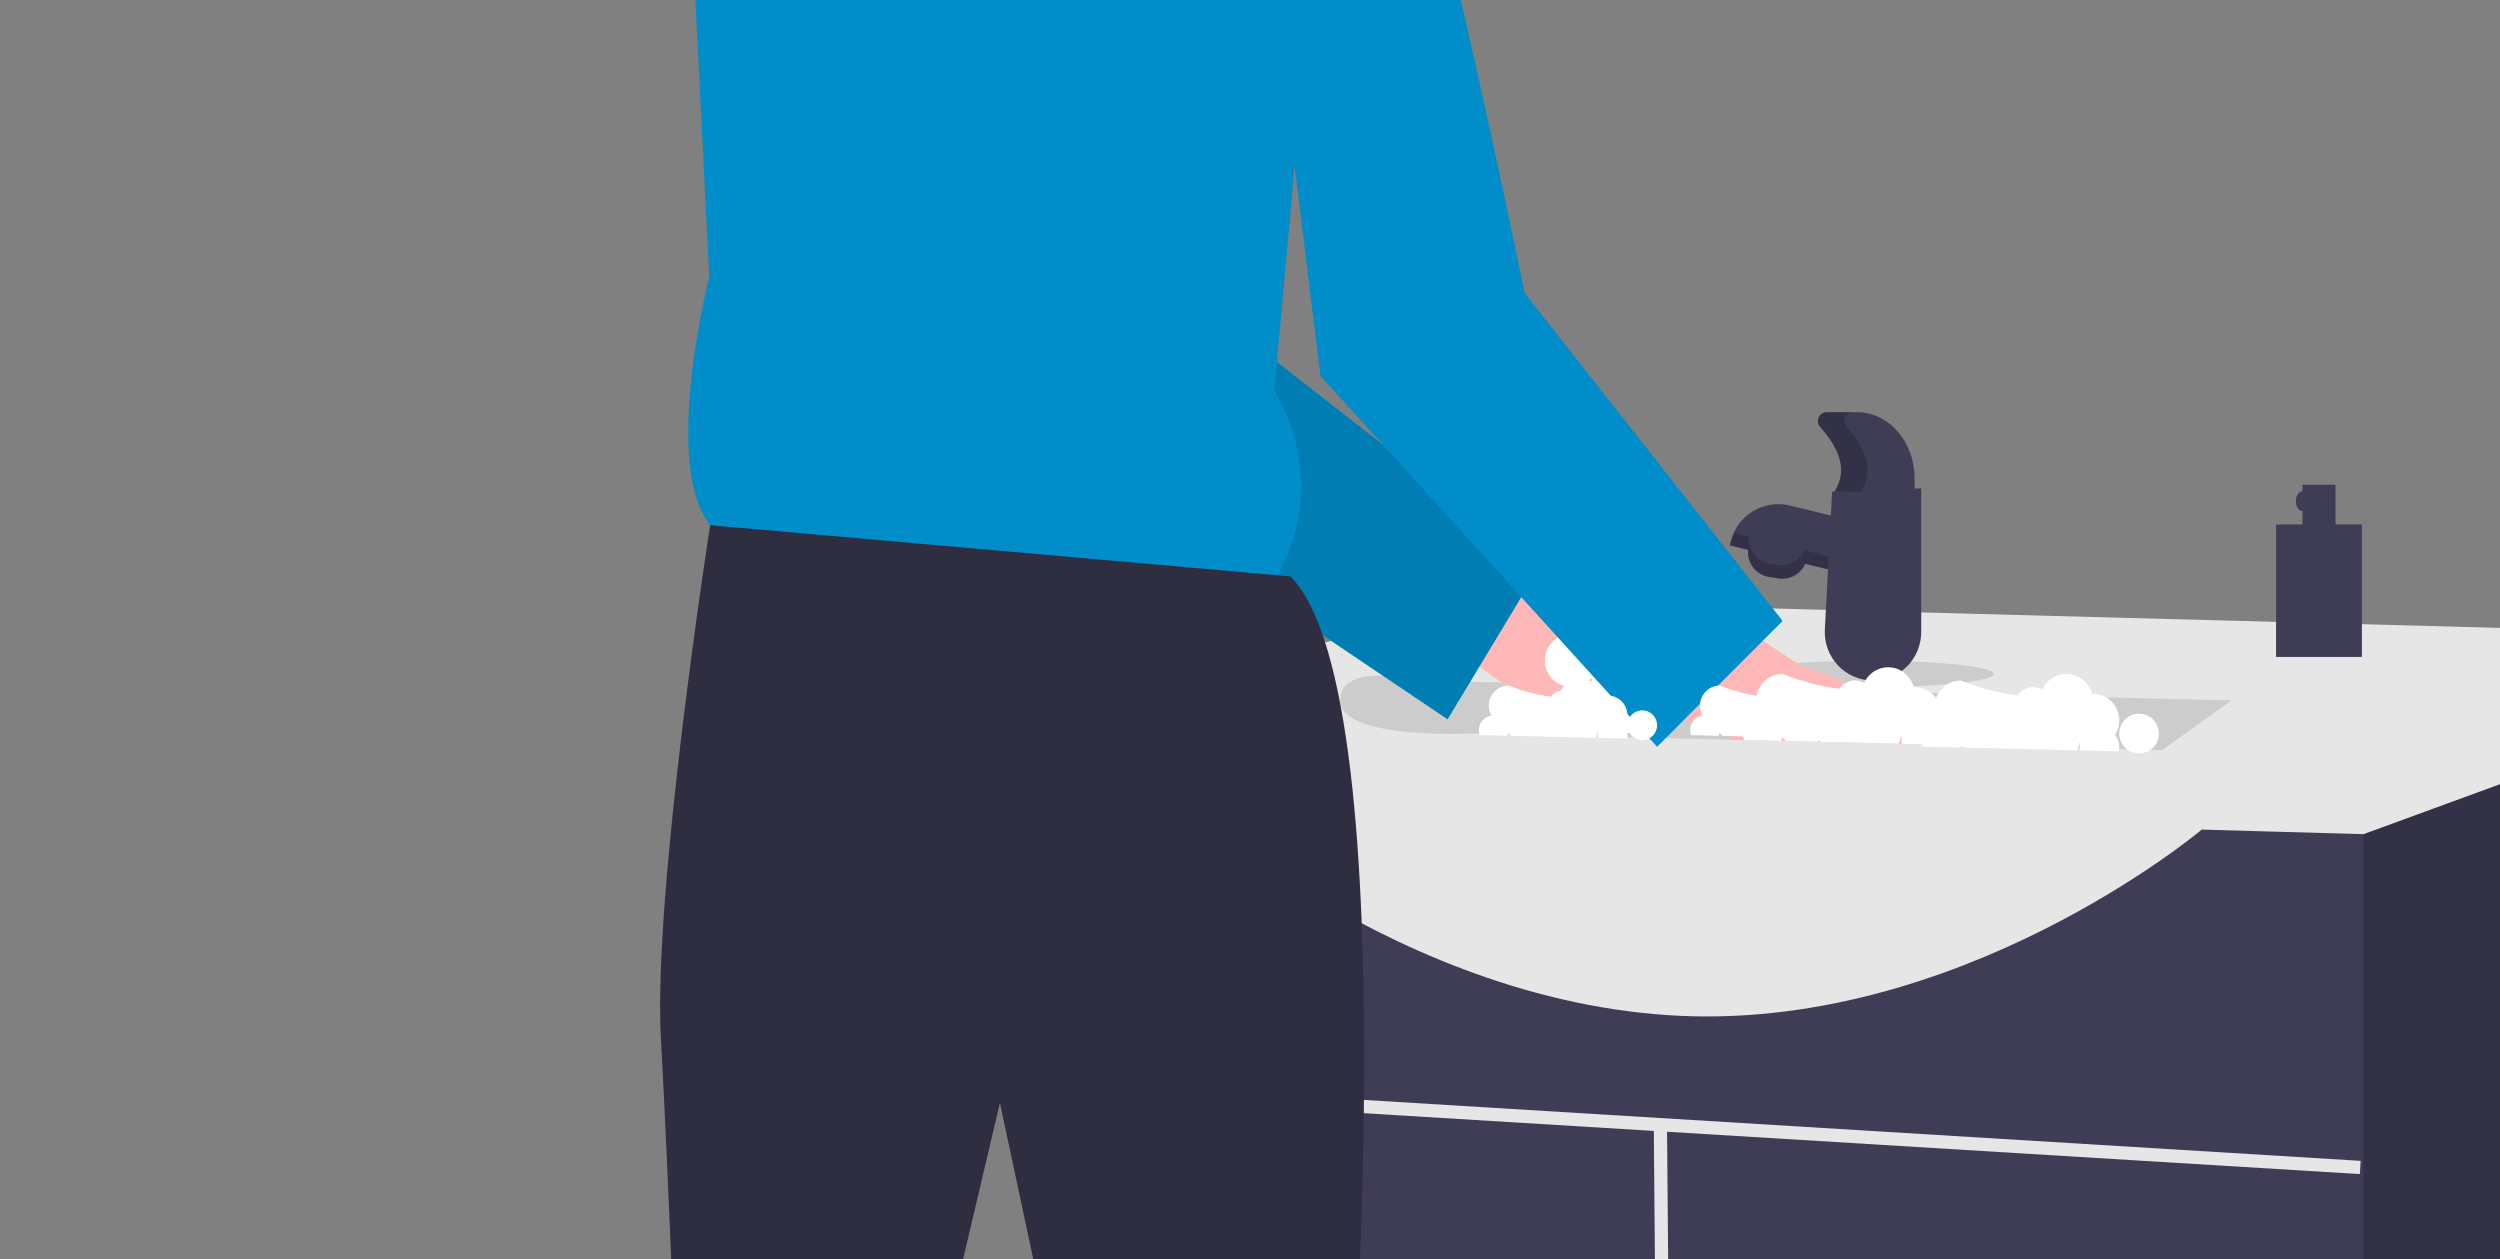 <svg xmlns="http://www.w3.org/2000/svg" width="135" height="68" fill="none" viewBox="0 0 135 68"><rect x="0" y="0" width="135" height="68" fill="#808080" stroke="none"/><path fill="#3F3D56" d="M139.574 117.063L127.631 130.937L127.41 131.194L57.398 120.462V40.326H139.396L139.574 117.063Z"/><path fill="#E6E6E6" d="M127.474 62.686L57.242 58.393L57.198 59.107L89.307 61.07L89.853 125.495L90.566 125.488L90.021 61.114L127.431 63.4L127.474 62.686Z"/><path fill="#000" d="M139.574 117.063L127.631 130.937V40.326H139.396L139.574 117.063Z" opacity=".2"/><path fill="#E6E6E6" d="M62.211 41.936H55.794V37.643L72.906 34.424L73.976 32.277L141 34.066V40.148L127.631 45.045L118.896 44.798C118.896 44.798 105.705 55.889 90.019 54.815C74.332 53.742 62.211 41.936 62.211 41.936Z"/><path fill="#CCC" d="M120.501 37.822L116.757 40.505L106.272 40.251C106.272 40.255 106.269 40.251 106.269 40.251H106.251L105.452 40.233H105.449L104.786 40.215L102.693 40.165L102.518 40.162L100.668 40.119L100.6 40.115L98.301 40.062L98.151 40.058L96.451 40.015L96.176 40.011L94.18 39.961L93.538 39.947L89.948 39.861L89.042 39.84L79.502 39.611C79.502 39.611 72.703 39.951 72.382 37.969C72.375 37.92 72.372 37.871 72.372 37.822C72.372 36.695 73.555 36.456 74.675 36.484C75.34 36.509 76.002 36.597 76.65 36.749L79.388 36.817L81.096 36.856L86.454 36.989L91.035 37.099L92.657 37.142L94.978 37.2L95.898 37.221L99.313 37.303L100.911 37.343L104.283 37.425L120.501 37.822Z"/><path fill="#3F3D56" d="M100.536 39.611C100.93 39.611 101.249 39.291 101.249 38.895C101.249 38.5 100.93 38.18 100.536 38.18C100.142 38.18 99.823 38.5 99.823 38.895C99.823 39.291 100.142 39.611 100.536 39.611Z"/><path fill="#CCC" d="M100.893 37.107C104.634 37.107 107.666 36.786 107.666 36.391C107.666 35.996 104.634 35.676 100.893 35.676C97.152 35.676 94.119 35.996 94.119 36.391C94.119 36.786 97.152 37.107 100.893 37.107Z"/><path fill="#3F3D56" d="M96.653 27.298L102.564 28.743L101.889 31.524L93.409 29.45L93.458 29.247C93.624 28.564 94.054 27.974 94.653 27.608C95.252 27.243 95.972 27.131 96.653 27.298Z"/><path fill="#3F3D56" d="M94.421 29.541L97.594 30.02L97.579 30.123C97.526 30.471 97.339 30.784 97.057 30.993C96.775 31.202 96.421 31.29 96.075 31.238L95.516 31.154C95.17 31.102 94.858 30.913 94.65 30.63C94.441 30.347 94.353 29.993 94.406 29.645L94.421 29.541L94.421 29.541Z"/><path fill="#000" d="M101.889 30.809L97.456 29.724C97.323 29.996 97.108 30.218 96.841 30.359C96.574 30.499 96.27 30.551 95.972 30.507L95.619 30.454C95.272 30.401 94.957 30.221 94.735 29.949C94.512 29.677 94.398 29.332 94.413 28.98L93.659 28.796C93.549 29.003 93.465 29.222 93.409 29.45L94.413 29.696C94.398 30.047 94.512 30.392 94.735 30.665C94.957 30.936 95.272 31.116 95.619 31.169L95.972 31.223C96.27 31.267 96.574 31.215 96.841 31.074C97.108 30.933 97.323 30.711 97.456 30.44L101.889 31.524L102.564 28.744L102.4 28.703L101.889 30.809Z" opacity=".2"/><path fill="#3F3D56" d="M101.141 36.749C100.788 36.749 100.438 36.676 100.113 36.536C99.788 36.397 99.496 36.192 99.252 35.934C99.009 35.677 98.821 35.373 98.698 35.04C98.576 34.707 98.523 34.353 98.541 33.999L98.932 26.553L103.745 26.374V34.136C103.745 34.479 103.677 34.819 103.546 35.136C103.416 35.453 103.224 35.741 102.982 35.983C102.74 36.226 102.453 36.419 102.137 36.55C101.822 36.681 101.483 36.749 101.141 36.749Z"/><path fill="#3F3D56" d="M103.388 26.553H99.054C99.805 25.409 99.336 24.236 98.284 23.05C98.224 22.982 98.185 22.897 98.171 22.806C98.157 22.716 98.17 22.623 98.208 22.54C98.245 22.456 98.306 22.386 98.383 22.336C98.46 22.286 98.549 22.26 98.64 22.26H100.292C102.002 22.26 103.388 23.862 103.388 25.837V26.553Z"/><path fill="#000" d="M99.71 23.05C99.65 22.982 99.611 22.897 99.597 22.806C99.584 22.716 99.596 22.623 99.634 22.54C99.671 22.456 99.732 22.386 99.809 22.336C99.886 22.286 99.975 22.26 100.066 22.26H98.64C98.549 22.26 98.46 22.286 98.383 22.336C98.306 22.386 98.245 22.456 98.208 22.54C98.17 22.623 98.157 22.716 98.171 22.806C98.185 22.897 98.224 22.982 98.284 23.05C99.336 24.236 99.805 25.409 99.054 26.553H100.48C101.231 25.409 100.762 24.236 99.71 23.05Z" opacity=".2"/><path fill="#FFB8B8" d="M79.141 30.77L84.623 32.715C84.623 32.715 97.665 33.759 95.973 37.088C94.281 40.416 83.119 38.266 83.119 38.266L77.832 34.583L79.141 30.77Z"/><path fill="#fff" d="M87.345 35.676C86.98 35.676 86.629 35.817 86.365 36.07C86.101 36.323 85.944 36.668 85.926 37.033C85.847 36.96 85.756 36.899 85.658 36.853C85.927 36.669 86.126 36.398 86.221 36.086C86.317 35.773 86.303 35.438 86.182 35.134C86.061 34.831 85.841 34.578 85.557 34.417C85.274 34.256 84.944 34.197 84.623 34.25C84.301 34.303 84.007 34.464 83.79 34.707C83.572 34.95 83.444 35.26 83.425 35.587C83.407 35.913 83.501 36.236 83.69 36.501C83.88 36.767 84.154 36.96 84.468 37.048C84.346 37.165 84.253 37.309 84.198 37.468C84.142 37.628 84.124 37.798 84.147 37.965C84.169 38.133 84.231 38.293 84.326 38.432C84.422 38.571 84.549 38.685 84.697 38.766C84.845 38.846 85.01 38.891 85.178 38.895C85.346 38.899 85.513 38.864 85.665 38.791C85.817 38.718 85.95 38.61 86.053 38.476C86.155 38.342 86.225 38.186 86.256 38.02C86.409 38.204 86.607 38.347 86.83 38.434C87.053 38.522 87.294 38.551 87.532 38.52C87.77 38.489 87.996 38.398 88.189 38.256C88.382 38.114 88.536 37.925 88.638 37.708C88.739 37.49 88.784 37.25 88.768 37.01C88.752 36.77 88.676 36.538 88.547 36.335C88.418 36.133 88.241 35.966 88.031 35.851C87.82 35.735 87.585 35.675 87.345 35.676Z"/><path fill="#fff" d="M89.841 36.391C89.476 36.392 89.125 36.533 88.861 36.786C88.597 37.038 88.44 37.383 88.422 37.749C88.342 37.675 88.252 37.614 88.154 37.568C88.423 37.385 88.622 37.114 88.717 36.801C88.812 36.489 88.798 36.153 88.677 35.85C88.557 35.546 88.336 35.293 88.053 35.132C87.769 34.971 87.44 34.913 87.118 34.965C86.797 35.018 86.503 35.179 86.285 35.422C86.068 35.666 85.939 35.976 85.921 36.302C85.903 36.628 85.996 36.951 86.186 37.217C86.376 37.483 86.65 37.676 86.963 37.764C86.842 37.88 86.749 38.024 86.693 38.184C86.637 38.343 86.62 38.514 86.642 38.681C86.665 38.849 86.726 39.008 86.822 39.148C86.917 39.287 87.044 39.401 87.192 39.481C87.34 39.562 87.505 39.606 87.674 39.611C87.842 39.615 88.009 39.579 88.161 39.507C88.313 39.434 88.446 39.326 88.548 39.192C88.651 39.058 88.72 38.901 88.751 38.735C88.905 38.92 89.102 39.062 89.326 39.15C89.549 39.237 89.79 39.267 90.028 39.236C90.265 39.205 90.491 39.114 90.684 38.972C90.878 38.83 91.032 38.641 91.133 38.423C91.234 38.205 91.279 37.965 91.263 37.725C91.248 37.486 91.172 37.254 91.043 37.051C90.914 36.848 90.736 36.682 90.526 36.566C90.316 36.451 90.08 36.391 89.841 36.391Z"/><path fill="#44BBA4" d="M83.131 30.613L78.168 38.838L67.733 31.808L55.748 23.738L48.521 4.698L41.173 -8.803L50.382 -11.526C50.382 -11.526 53.551 -11.404 57.648 -3.859C61.74 3.689 65.388 16.754 65.388 16.754L70.282 20.579L83.131 30.613Z"/><path fill="#007EB4" d="M83.131 30.613L78.168 38.838L67.733 31.808L55.748 23.738L48.521 4.698L41.173 -8.803L50.382 -11.526C50.382 -11.526 53.551 -11.404 57.648 -3.859C61.74 3.689 65.388 16.754 65.388 16.754L70.282 20.579L83.131 30.613Z"/><path fill="#FFB8B8" d="M106.251 40.251L93.538 39.947L92.529 38.799L91.816 37.987L91.035 37.1L90.169 36.116L91.645 33.819L92.347 32.724L95.192 34.599L97.21 35.926C97.21 35.926 98.9 36.491 100.91 37.343C102.778 38.137 104.928 39.182 106.251 40.251Z"/><path fill="#008DC9" d="M74.481 -15.235L60.366 -21.233C60.366 -21.233 53.623 -26.454 49.668 -22.594L47.893 -20.047C47.893 -20.047 37.077 -14.212 37.077 -9.401L38.303 14.944C38.303 14.944 34.816 28.503 40.047 29.378L68.379 32.002C68.379 32.002 72.302 27.191 68.814 21.068L70.122 6.634L74.481 -15.235Z"/><path fill="#008DC9" d="M64.892 -14.798L74.481 -15.235C74.481 -15.235 75.183 -14.491 77.363 -6.181C79.542 2.129 82.326 15.819 82.326 15.819L96.258 33.529L89.484 40.326L71.302 20.293L68.814 0.073L64.892 -14.798Z"/><path fill="#2F2E41" d="M69.686 31.127L38.348 28.361C38.348 28.361 35.252 48.185 35.688 56.058C36.124 63.931 36.56 76.178 36.56 76.178L33.073 129.539L46.585 127.79L48.328 83.614L53.995 59.557L60.533 90.174L64.891 129.539L76.66 128.227L72.737 80.552C72.737 80.552 76.224 37.688 69.686 31.127Z"/><path fill="#fff" d="M105.884 40.326C106.474 40.326 106.953 39.846 106.953 39.253C106.953 38.66 106.474 38.18 105.884 38.18C105.293 38.18 104.814 38.66 104.814 39.253C104.814 39.846 105.293 40.326 105.884 40.326Z"/><path fill="#fff" d="M104.814 38.538C104.815 38.324 104.767 38.113 104.675 37.92C104.583 37.728 104.449 37.559 104.283 37.425C104.029 37.22 103.714 37.108 103.388 37.107C103.37 37.107 103.356 37.11 103.338 37.11C103.266 36.824 103.107 36.566 102.883 36.375C102.659 36.183 102.381 36.066 102.088 36.039C101.795 36.013 101.5 36.079 101.246 36.228C100.991 36.377 100.789 36.601 100.668 36.871C100.442 36.752 100.181 36.718 99.932 36.778C99.684 36.837 99.465 36.984 99.317 37.193C98.267 37.058 97.239 36.789 96.258 36.391C95.99 36.391 95.728 36.467 95.502 36.61C95.275 36.753 95.094 36.957 94.978 37.2C94.881 37.393 94.831 37.606 94.832 37.822C94.833 38.08 94.905 38.332 95.039 38.552C94.784 38.588 94.551 38.715 94.382 38.909C94.213 39.104 94.12 39.353 94.119 39.611C94.119 39.73 94.139 39.849 94.18 39.962L96.176 40.012C96.204 39.946 96.224 39.878 96.237 39.808C96.301 39.884 96.372 39.953 96.451 40.015L98.151 40.058L98.247 39.983C98.263 40.011 98.281 40.037 98.301 40.062L100.6 40.115C100.614 40.099 100.628 40.083 100.639 40.065C100.648 40.084 100.657 40.102 100.668 40.119L102.518 40.162C102.592 40.039 102.641 39.903 102.661 39.761C102.671 39.768 102.682 39.775 102.693 39.779C102.682 39.842 102.676 39.905 102.675 39.969C102.676 40.035 102.682 40.1 102.693 40.165L104.786 40.215C104.804 40.135 104.814 40.052 104.814 39.969C104.813 39.73 104.733 39.498 104.586 39.31C104.735 39.08 104.814 38.812 104.814 38.538ZM100.996 38.509C100.935 38.584 100.864 38.65 100.786 38.706C100.807 38.76 100.818 38.817 100.836 38.87C100.926 38.774 101.033 38.696 101.153 38.641C101.097 38.601 101.045 38.557 100.996 38.509V38.509Z"/><path fill="#fff" d="M115.509 40.684C116.1 40.684 116.579 40.204 116.579 39.611C116.579 39.018 116.1 38.538 115.509 38.538C114.919 38.538 114.44 39.018 114.44 39.611C114.44 40.204 114.919 40.684 115.509 40.684Z"/><path fill="#fff" d="M114.44 38.895C114.44 38.682 114.393 38.471 114.301 38.278C114.209 38.086 114.075 37.916 113.909 37.783C113.655 37.578 113.34 37.465 113.014 37.464C112.996 37.464 112.982 37.468 112.964 37.468C112.892 37.181 112.733 36.924 112.509 36.732C112.285 36.54 112.007 36.423 111.714 36.397C111.42 36.37 111.126 36.436 110.872 36.585C110.617 36.734 110.415 36.959 110.294 37.228C110.068 37.109 109.806 37.076 109.558 37.135C109.31 37.194 109.091 37.342 108.943 37.55C107.893 37.416 106.865 37.147 105.884 36.749C105.616 36.749 105.354 36.824 105.127 36.968C104.901 37.111 104.719 37.315 104.604 37.557C104.507 37.75 104.456 37.964 104.458 38.18C104.459 38.438 104.53 38.69 104.664 38.91C104.41 38.946 104.176 39.072 104.008 39.267C103.839 39.461 103.745 39.711 103.745 39.969C103.744 40.088 103.765 40.207 103.805 40.319L105.802 40.369C105.829 40.304 105.85 40.235 105.862 40.165C105.926 40.242 105.998 40.311 106.076 40.373L107.777 40.416L107.873 40.341C107.889 40.368 107.907 40.395 107.926 40.419L110.226 40.473C110.24 40.457 110.253 40.441 110.265 40.423C110.273 40.441 110.283 40.459 110.294 40.477L112.144 40.52C112.218 40.397 112.267 40.261 112.287 40.119C112.297 40.126 112.307 40.132 112.319 40.137C112.307 40.199 112.302 40.263 112.301 40.326C112.301 40.392 112.307 40.458 112.319 40.523L114.411 40.573C114.43 40.492 114.44 40.409 114.44 40.326C114.439 40.088 114.358 39.856 114.212 39.668C114.361 39.438 114.44 39.17 114.44 38.895ZM110.622 38.867C110.561 38.941 110.49 39.008 110.411 39.063C110.433 39.117 110.443 39.174 110.461 39.228C110.551 39.132 110.659 39.054 110.779 38.999C110.723 38.959 110.671 38.915 110.622 38.867H110.622Z"/><path fill="#fff" d="M100.09 39.969C100.533 39.969 100.893 39.608 100.893 39.164C100.893 38.719 100.533 38.359 100.09 38.359C99.647 38.359 99.288 38.719 99.288 39.164C99.288 39.608 99.647 39.969 100.09 39.969Z"/><path fill="#fff" d="M99.288 38.627C99.288 38.467 99.253 38.309 99.184 38.164C99.115 38.02 99.014 37.893 98.89 37.792C98.7 37.639 98.463 37.554 98.219 37.554C98.205 37.554 98.195 37.556 98.181 37.556C98.127 37.341 98.008 37.149 97.84 37.005C97.672 36.861 97.463 36.773 97.243 36.753C97.023 36.733 96.803 36.783 96.612 36.894C96.421 37.006 96.27 37.175 96.178 37.377C96.009 37.287 95.813 37.263 95.627 37.307C95.44 37.351 95.276 37.462 95.165 37.618C94.378 37.517 93.607 37.315 92.871 37.017C92.67 37.017 92.474 37.074 92.304 37.181C92.134 37.288 91.998 37.442 91.911 37.623C91.838 37.768 91.8 37.928 91.801 38.09C91.802 38.284 91.856 38.473 91.957 38.638C91.766 38.664 91.591 38.76 91.464 38.906C91.337 39.051 91.267 39.238 91.267 39.432C91.266 39.522 91.282 39.611 91.312 39.695L92.809 39.732C92.83 39.683 92.845 39.632 92.855 39.58C92.903 39.637 92.957 39.689 93.015 39.735L94.291 39.767L94.363 39.711C94.375 39.732 94.388 39.751 94.403 39.77L96.128 39.81C96.138 39.798 96.148 39.786 96.157 39.773C96.163 39.787 96.17 39.8 96.178 39.813L97.566 39.845C97.622 39.753 97.658 39.651 97.673 39.545C97.68 39.55 97.689 39.555 97.697 39.558C97.689 39.605 97.684 39.653 97.684 39.7C97.684 39.75 97.689 39.799 97.697 39.848L99.267 39.885C99.281 39.825 99.288 39.763 99.288 39.7C99.287 39.521 99.227 39.348 99.117 39.206C99.229 39.034 99.288 38.833 99.288 38.627ZM96.424 38.605C96.379 38.661 96.326 38.711 96.267 38.753C96.283 38.793 96.291 38.836 96.304 38.877C96.372 38.804 96.452 38.746 96.542 38.705C96.501 38.675 96.461 38.641 96.424 38.605Z"/><path fill="#fff" d="M88.682 39.969C89.125 39.969 89.484 39.608 89.484 39.164C89.484 38.719 89.125 38.359 88.682 38.359C88.239 38.359 87.88 38.719 87.88 39.164C87.88 39.608 88.239 39.969 88.682 39.969Z"/><path fill="#fff" d="M87.88 38.627C87.88 38.467 87.845 38.309 87.776 38.164C87.707 38.02 87.606 37.893 87.481 37.792C87.291 37.639 87.055 37.554 86.81 37.554C86.797 37.554 86.786 37.556 86.773 37.556C86.719 37.341 86.6 37.149 86.432 37.005C86.264 36.861 86.055 36.773 85.835 36.753C85.615 36.733 85.394 36.783 85.204 36.894C85.013 37.006 84.861 37.175 84.77 37.377C84.601 37.287 84.405 37.263 84.219 37.307C84.032 37.351 83.868 37.462 83.757 37.618C82.97 37.517 82.198 37.315 81.463 37.017C81.262 37.017 81.065 37.074 80.895 37.181C80.725 37.288 80.589 37.442 80.503 37.623C80.43 37.768 80.392 37.928 80.393 38.09C80.394 38.284 80.448 38.473 80.548 38.638C80.357 38.664 80.182 38.76 80.056 38.906C79.929 39.051 79.859 39.238 79.858 39.432C79.858 39.522 79.874 39.611 79.904 39.695L81.401 39.732C81.422 39.683 81.437 39.632 81.447 39.58C81.495 39.637 81.549 39.689 81.607 39.735L82.882 39.767L82.955 39.711C82.966 39.732 82.98 39.751 82.995 39.77L84.719 39.81C84.73 39.798 84.74 39.786 84.749 39.773C84.755 39.787 84.762 39.8 84.77 39.813L86.158 39.845C86.214 39.753 86.25 39.651 86.265 39.545C86.272 39.55 86.28 39.555 86.289 39.558C86.281 39.605 86.276 39.653 86.276 39.7C86.276 39.75 86.28 39.799 86.289 39.848L87.859 39.885C87.873 39.825 87.88 39.763 87.88 39.7C87.879 39.521 87.819 39.348 87.709 39.206C87.82 39.034 87.88 38.833 87.88 38.627ZM85.016 38.605C84.97 38.661 84.917 38.711 84.859 38.753C84.874 38.793 84.882 38.836 84.896 38.877C84.963 38.804 85.044 38.746 85.134 38.705C85.092 38.675 85.053 38.641 85.016 38.605Z"/><path fill="#3F3D56" d="M126.116 28.32V26.174H124.333V26.532C124.136 26.532 123.977 26.772 123.977 27.068C123.977 27.365 124.136 27.605 124.333 27.605V28.32H122.907V35.475H127.542V28.32H126.116Z"/></svg>